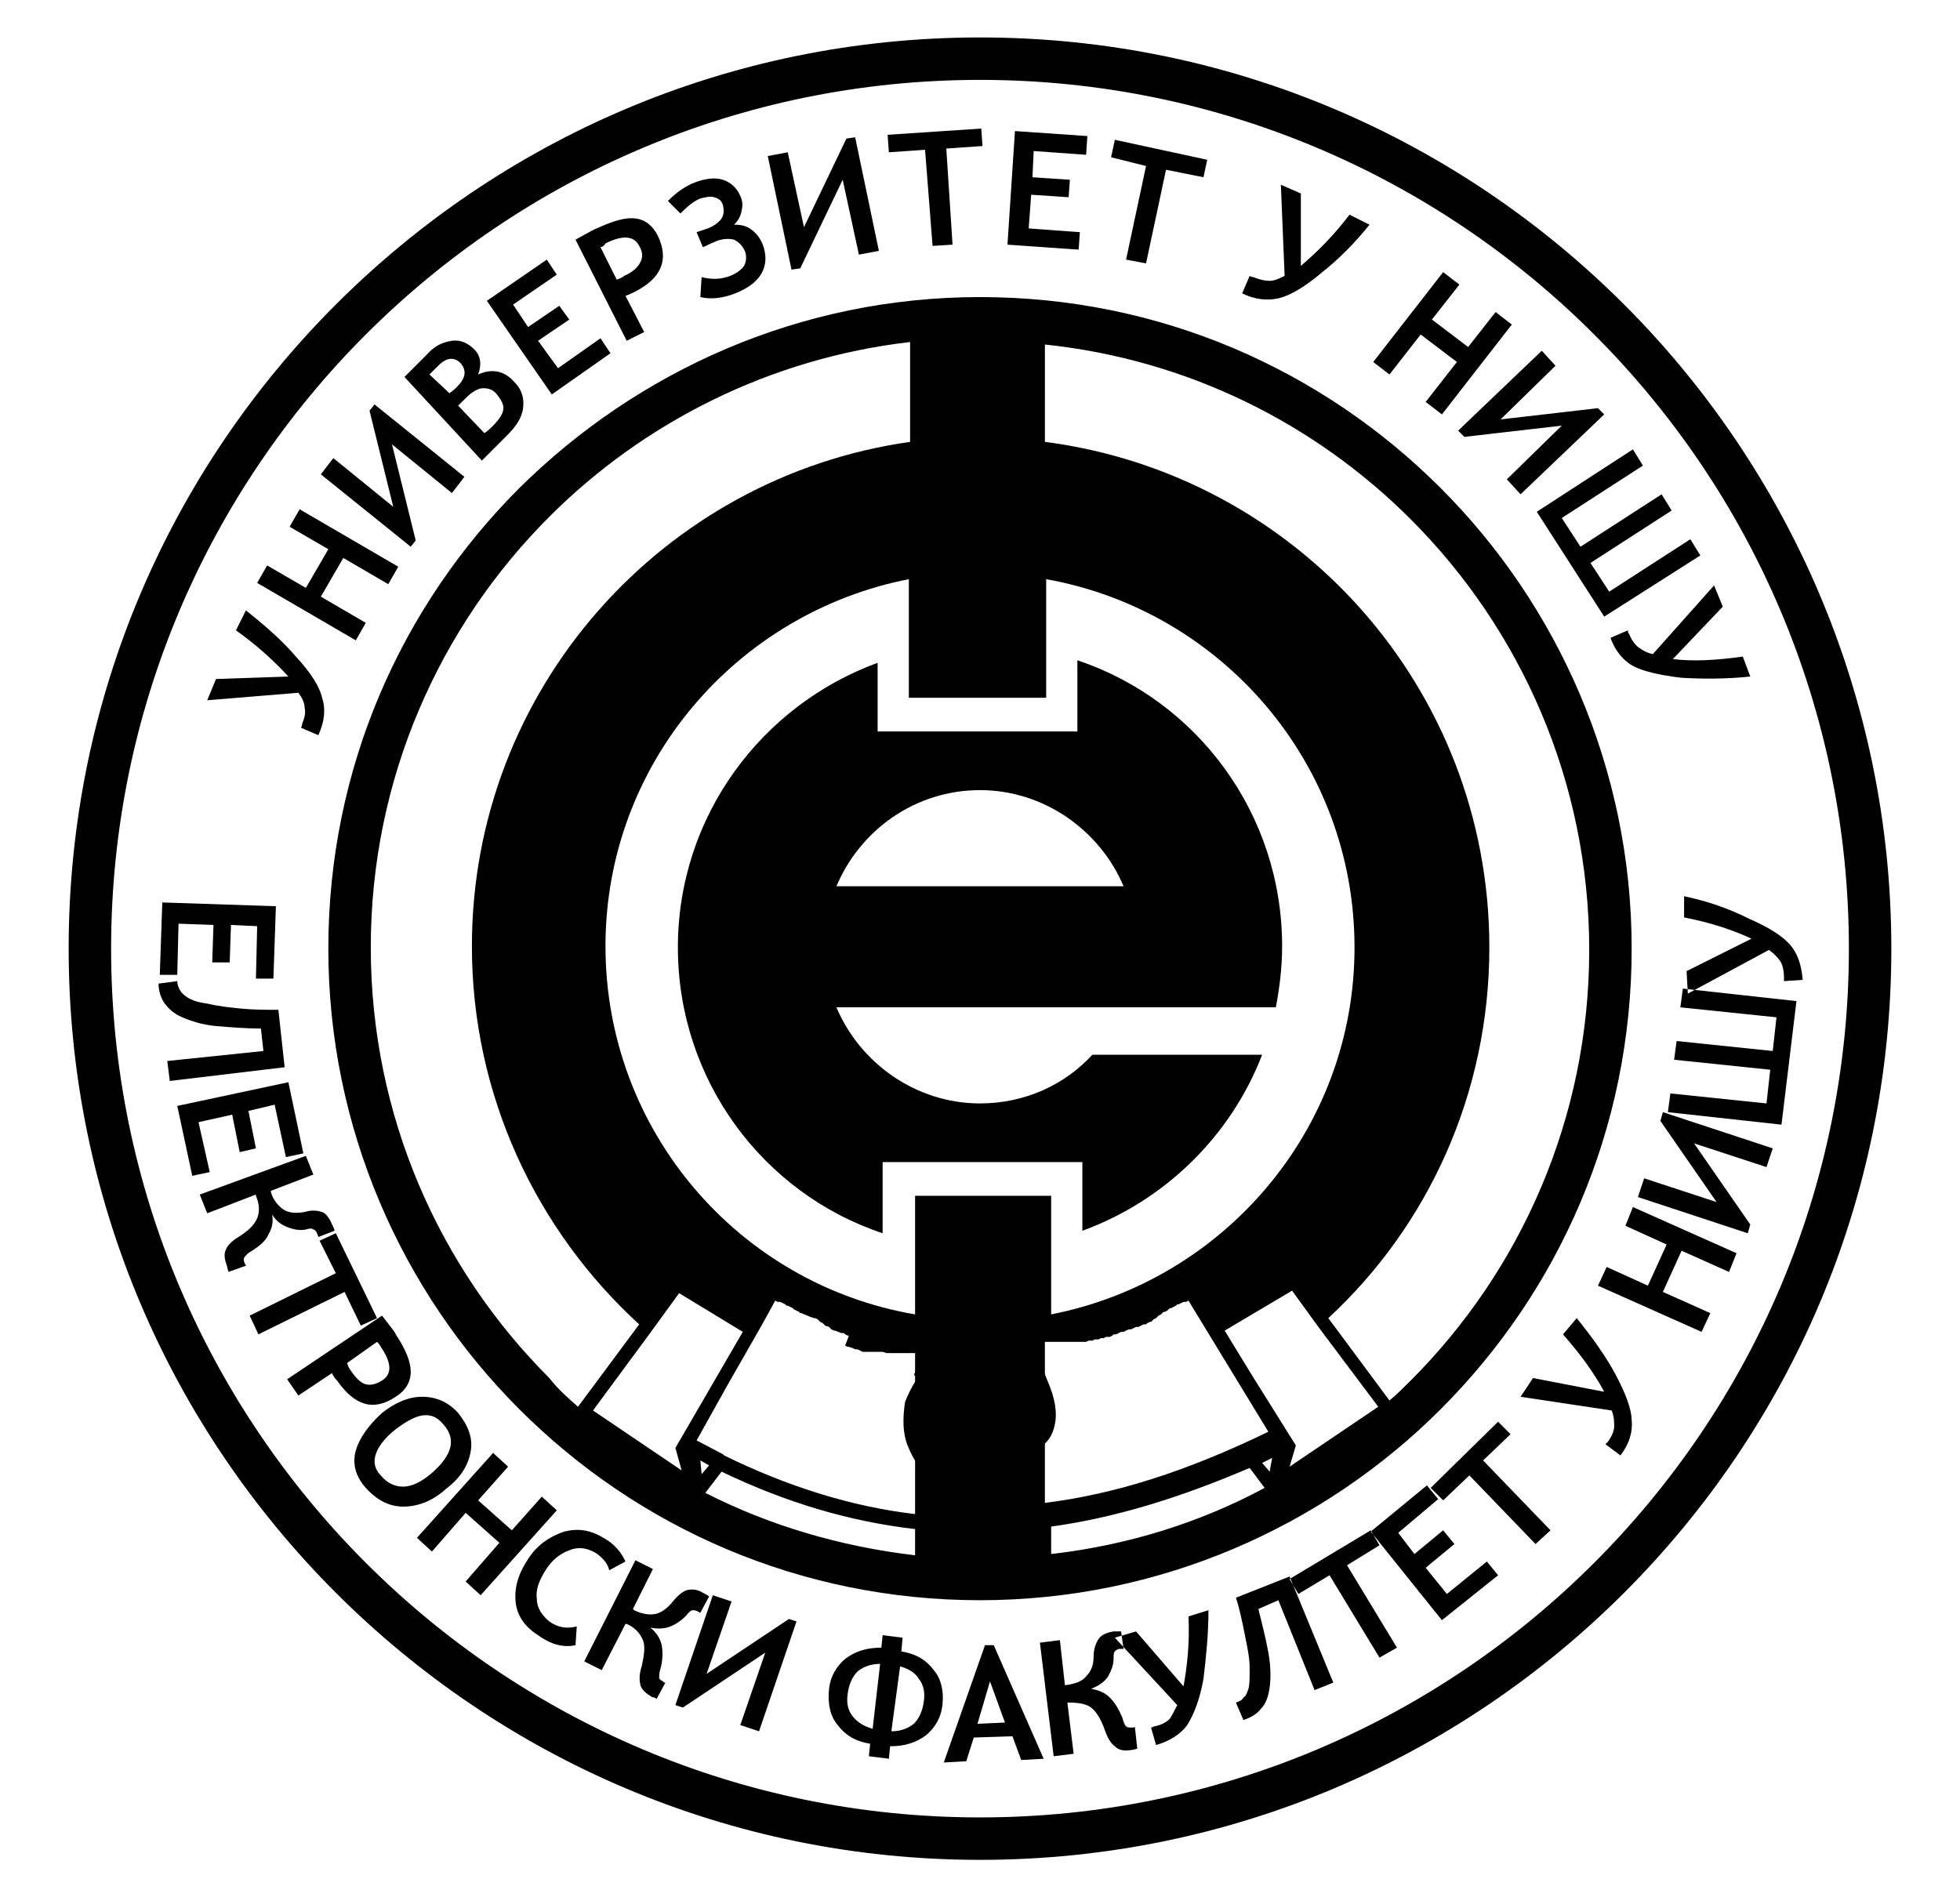 <?xml version="1.0" encoding="utf-8"?>
<!-- Generator: Adobe Illustrator 19.0.0, SVG Export Plug-In . SVG Version: 6.00 Build 0)  -->
<svg version="1.1" id="Layer_1" xmlns="http://www.w3.org/2000/svg" xmlns:xlink="http://www.w3.org/1999/xlink" x="0px" y="0px"
	 viewBox="0 0 157 152" style="enable-background:new 0 0 157 152;" xml:space="preserve">
<style type="text/css">
	.st0{fill-rule:evenodd;clip-rule:evenodd;fill:#000001;}
</style>
<g id="XMLID_241_">
	<path class="st0" d="M86.3,52.9c9.6,3.2,16.4,12.3,16.4,22.9c0,1.7-0.2,3.3-0.5,4.9h-4.9H90H67c1.9,4.5,6.4,7.7,11.5,7.7
		c3.6,0,6.8-1.5,9-3.9h13.6c-2.5,6.5-7.8,11.7-14.4,14.1v-5.5h-16v5.7c-9.6-3.2-16.4-12.3-16.4-22.9c0-10.5,6.7-19.4,16-22.8v5.5h16
		V52.9L86.3,52.9z M90,71c-1.9-4.5-6.4-7.7-11.5-7.7c-5.2,0-9.6,3.2-11.5,7.7H90z"/>
	<path class="st0" d="M78.5,23.8c14.4,0,27.4,5.8,36.9,15.3c9.4,9.4,15.3,22.5,15.3,36.9c0,14.4-5.8,27.4-15.3,36.9
		c-9.4,9.4-22.5,15.3-36.9,15.3c-14.4,0-27.4-5.8-36.9-15.3c-9.4-9.4-15.3-22.5-15.3-36.9c0-14.4,5.8-27.4,15.3-36.9
		C51.1,29.7,64.1,23.8,78.5,23.8L78.5,23.8z M83.7,35.4c20.1,2.6,35.6,19.7,35.6,40.5c0,11.7-4.9,22.3-12.9,29.7l4.9,6.6
		c0.6-0.5,1.2-1.1,1.7-1.6c8.8-8.8,14.3-21,14.3-34.5c0-13.5-5.5-25.7-14.3-34.5c-7.7-7.7-17.9-12.8-29.3-14V35.4L83.7,35.4z
		 M101.3,119.2l-1.2-1.6c-5.6,2.4-10.8,4-15.9,4.7v2.2C90.3,123.8,96.1,122,101.3,119.2L101.3,119.2z M73.3,124.6v-2.1
		c-5.2-0.6-10.3-2.1-15.5-4.6l-1.3,1.7C61.6,122.2,67.3,123.9,73.3,124.6L73.3,124.6z M46.3,112.7l4.9-6.6
		c-8.2-7.5-13.4-18.3-13.4-30.3c0-20.6,15.3-37.6,35.1-40.4l0-8c-11.2,1.3-21.3,6.4-28.9,14c-8.8,8.8-14.3,21-14.3,34.5
		c0,13.5,5.5,25.7,14.3,34.5C44.7,111.3,45.5,112,46.3,112.7L46.3,112.7z M105.6,106.3l-2.1-2.9l-5.4,3.2l2.2,3.6l3.5,5.6l-0.5,1.7
		l7.1-4.8L105.6,106.3L105.6,106.3z M95.2,104.2l-0.2,0.1l-0.1,0l-0.1,0l-0.2,0.1l0,0l-0.2,0.1l-0.1,0l-0.1,0.1l-0.2,0.1l0,0
		l-0.2,0.1l-0.1,0l-0.1,0.1l-0.1,0.1l0,0l-0.2,0.1l-0.1,0l-0.1,0.1l-0.1,0.1l0,0l-0.2,0.1l0,0l-0.1,0.1l-0.1,0.1l0,0l-0.2,0.1l0,0
		l-0.1,0.1l-0.1,0.1l-0.1,0l-0.2,0.1l0,0l-0.1,0.1l-0.1,0l-0.1,0l-0.2,0.1l0,0l-0.2,0.1l-0.1,0l-0.1,0l-0.2,0.1l0,0l-0.2,0.1l-0.1,0
		l-0.1,0l-0.2,0.1l0,0l-0.2,0.1l-0.1,0l-0.1,0l-0.2,0.1l0,0l-0.2,0.1l-0.1,0l-0.1,0l-0.1,0.1l0,0l-0.2,0.1l-0.1,0l-0.1,0l-0.1,0l0,0
		l-0.2,0.1l0,0l-0.1,0l-0.1,0l0,0l-0.2,0.1l0,0l-0.1,0l-0.1,0l-0.1,0l-0.2,0.1l0,0l-0.1,0l-0.1,0l-0.1,0l-0.2,0.1l0,0l-0.2,0l-0.1,0
		l-0.1,0l-0.2,0l0,0l-0.2,0l-0.1,0l-0.1,0l-0.2,0l0,0l-0.2,0l-0.1,0l-0.1,0l-0.2,0l0,0l-0.2,0l-0.1,0l-0.1,0l-0.2,0l0,0l-0.2,0
		l-0.1,0l-0.1,0l-0.1,0l-0.2,0l-0.1,0l-0.1,0v7.9v5c5.6-0.7,11.3-2.5,17.9-5.7L95.2,104.2L95.2,104.2z M73.3,121.3v-5v-7.9l-0.1,0
		l-0.1,0l-0.1,0l0,0l-0.2,0l-0.1,0l-0.1,0l-0.1,0l0,0l-0.2,0l-0.1,0l-0.1,0l-0.2,0l0,0l-0.2,0l-0.1,0l-0.1,0l-0.2,0l0,0l-0.2,0
		l-0.1,0l-0.3-0.1l0,0l-0.2,0l-0.1,0l-0.1,0l-0.2,0h0l-0.2,0l-0.1,0l-0.1,0l-0.2,0l0,0l-0.2,0l-0.1,0l-0.1,0l-0.2-0.1l0,0l-0.2-0.1
		l-0.1,0l-0.1,0l-0.2-0.1l0,0l-0.3-0.1l-0.1,0l-0.2-0.1l0,0L68,107l-0.1,0l-0.2-0.1l-0.1-0.1l-0.1,0l-0.1,0l-0.5-0.2l-0.1,0
		l-0.2-0.1l0,0l-0.1-0.1l-0.1-0.1l-0.3-0.1l-0.1-0.1l-0.1-0.1l0,0l-0.2-0.1l0,0l-0.1-0.1l-0.1-0.1l0,0l-0.2-0.1l-0.1,0l-0.3-0.1l0,0
		c-0.2-0.1-0.5-0.2-0.7-0.3l-0.1,0l-0.1-0.1l-0.2-0.1l0,0l-0.2-0.1l-0.1-0.1l-0.2-0.1l0,0l-0.2-0.1l-0.1,0l-0.1-0.1l-0.2-0.1l0,0
		l-0.2-0.1l-0.1,0l-0.1,0l-0.2-0.1l-1.1,2l-2.8,4.9l0,0l-2.4,4.3l2.1,1.1l0.1,0.1C63.1,119.1,68.2,120.7,73.3,121.3L73.3,121.3z
		 M59.5,106.7l-5.1-3.1l-2.4,3.3l-4.5,6.1l7.1,4.8l-0.5-1.8L59.5,106.7L59.5,106.7z M101.7,117.9l0.2-1.1l-0.8,0.4L101.7,117.9
		L101.7,117.9z M56.2,118.1l0.6-0.7l-0.7-0.4L56.2,118.1L56.2,118.1z M73.3,105.3v-9.5h10.9v9.5c13.8-2.7,24.3-14.8,24.3-29.4
		c0-14.8-10.7-27-24.7-29.5v9.5H72.8v-9.5C59,49.1,48.5,61.2,48.5,75.8C48.5,90.6,59.2,102.9,73.3,105.3z"/>
	<path class="st0" d="M78.5,3c20.2,0,38.4,8.2,51.6,21.4c13.2,13.2,21.4,31.5,21.4,51.6c0,20.2-8.2,38.4-21.4,51.6
		C116.9,140.8,98.7,149,78.5,149c-20.2,0-38.4-8.2-51.6-21.4C13.7,114.4,5.5,96.2,5.5,76c0-20.2,8.2-38.4,21.4-51.6
		C40.1,11.2,58.3,3,78.5,3L78.5,3z M127.7,26.8c-12.6-12.6-30-20.4-49.2-20.4c-19.2,0-36.6,7.8-49.2,20.4C16.7,39.4,8.9,56.8,8.9,76
		c0,19.2,7.8,36.6,20.4,49.2c12.6,12.6,30,20.4,49.2,20.4c19.2,0,36.6-7.8,49.2-20.4c12.6-12.6,20.4-30,20.4-49.2
		C148.1,56.8,140.3,39.4,127.7,26.8z"/>
	<path class="st0" d="M72.9,116.3l2.4-6.5l-2.1,0.4l0.4-1.1c0.5-0.1,1.1-0.2,1.7-0.4c0.6-0.2,1.1-0.4,1.5-0.7l0.3,0.1l-3.1,8.5
		L72.9,116.3L72.9,116.3z M78.4,118.5l-0.3-0.8c0.4,0,1-0.3,2-0.8c0.9-0.5,1.5-1,1.7-1.4c-0.4,0.2-0.9,0.2-1.5,0
		c-0.7-0.3-1.3-0.7-1.5-1.4c-0.3-0.6-0.3-1.4,0-2.2c0.3-0.8,0.8-1.4,1.4-1.7c0.6-0.3,1.3-0.4,2-0.1c1.8,0.7,2.3,2.2,1.4,4.7
		c-0.4,1-1.1,1.9-2.2,2.7C80.3,118.2,79.3,118.6,78.4,118.5L78.4,118.5z M82.8,113.3c0.4-1.2,0.2-2-0.8-2.3
		c-0.4-0.2-0.8-0.1-1.2,0.1c-0.4,0.2-0.6,0.6-0.8,1.1c-0.2,0.5-0.2,1-0.1,1.4c0.1,0.4,0.4,0.7,0.8,0.8
		C81.7,114.8,82.4,114.4,82.8,113.3z"/>
	<path class="st0" d="M74.2,109.7L75,110c-0.3,0.3-0.6,0.9-0.9,1.9c-0.3,1-0.4,1.7-0.4,2.2c0.2-0.4,0.6-0.8,1.1-1
		c0.7-0.3,1.4-0.3,2,0c0.6,0.3,1.1,0.9,1.4,1.7c0.3,0.8,0.4,1.6,0.1,2.2c-0.3,0.7-0.7,1.2-1.4,1.4c-1.8,0.7-3.2-0.1-4.2-2.6
		c-0.4-1-0.4-2.2-0.2-3.5C73,111.1,73.5,110.2,74.2,109.7L74.2,109.7z M74.4,116.4c0.5,1.2,1.2,1.6,2.2,1.2c0.4-0.2,0.7-0.4,0.8-0.8
		c0.1-0.4,0.1-0.9-0.1-1.4c-0.2-0.5-0.5-0.9-0.9-1.1c-0.4-0.2-0.8-0.2-1.2-0.1C74.2,114.5,73.9,115.3,74.4,116.4L74.4,116.4z
		 M78.4,112.7c0.7,1.8,1.4,2.9,2.1,3.3c0.7,0.4,1.5,0.5,2.4,0.1c0.9-0.3,1.4-1,1.6-2c0.2-1,0-2.1-0.6-3.5c-0.6-1.6-1.3-2.6-2-3
		c-0.7-0.5-1.5-0.5-2.3-0.2c-0.9,0.3-1.4,1-1.6,1.9C77.8,110.4,78,111.5,78.4,112.7L78.4,112.7z M79.6,112.3
		c-0.8-2.1-0.7-3.4,0.4-3.8c0.3-0.1,0.7-0.1,1,0c0.3,0.1,0.6,0.4,0.9,0.7c0.3,0.4,0.6,1,0.9,1.9c0.5,1.3,0.7,2.2,0.7,2.9
		c-0.1,0.6-0.4,1-0.9,1.3C81.5,115.6,80.5,114.6,79.6,112.3z"/>
	<path class="st0" d="M19.7,48.9c1.5,1.2,2.9,2.4,4,3.7c1.2,1.3,1.9,2.4,2.1,3.3c0.3,0.9,0.2,1.9-0.3,3l-1.4-0.6
		c0,0,0.1-0.1,0.1-0.3c0.2-0.5,0.3-0.9,0.2-1.3c0-0.4-0.2-0.8-0.5-1.2l-7.3,0.6l0.7-1.7l5.8-0.2c-1.1-1.2-2.5-2.5-4.2-3.7L19.7,48.9
		L19.7,48.9z M31.1,46.8l0.8-1.4L24,40.8l-0.8,1.4l3.1,1.8l-1.8,3.1l-3.1-1.8l-0.8,1.4l7.9,4.6l0.8-1.4l-3.6-2.1l1.8-3.1L31.1,46.8
		L31.1,46.8z M37.2,38.2l-1,1.3l-4.8-3.9l1.9,7.7l-0.4,0.5L25.7,38l1-1.3l4.8,3.9l-1.9-7.7l0.4-0.5L37.2,38.2L37.2,38.2z M40.6,34.9
		c0.7-0.7,1.2-1.4,1.3-2.2c0.1-0.8-0.1-1.5-0.7-2.1c-0.8-0.9-1.8-1.1-2.9-0.6c0.3-0.8,0.2-1.5-0.3-2c-0.5-0.5-1.1-0.8-1.8-0.7
		c-0.7,0.1-1.4,0.4-2,1.1c-0.2,0.2-0.8,0.8-1.8,1.8l6.2,6.7L40.6,34.9L40.6,34.9z M34.4,30c0.3-0.3,0.5-0.5,0.7-0.7
		c0.7-0.7,1.3-0.7,1.8-0.2c0.5,0.6,0.4,1.2-0.3,1.9c-0.1,0.1-0.3,0.3-0.6,0.5L34.4,30L34.4,30z M36.7,32.5l2.1,2.2
		c0.3-0.2,0.5-0.4,0.6-0.5c0.5-0.5,0.8-0.9,0.9-1.3c0.1-0.4-0.1-0.8-0.5-1.3c-0.3-0.4-0.7-0.5-1.1-0.5c-0.4,0-0.9,0.3-1.4,0.8
		C37.1,32.1,36.9,32.3,36.7,32.5L36.7,32.5z M41.1,24.4l1.2,1.8l2.5-1.7l0.8,1.1l-2.5,1.7l1.6,2.2l3.4-2.4l0.8,1.2l-4.7,3.3
		l-5.2-7.5l4.8-3.3l0.8,1.2L41.1,24.4L41.1,24.4z M50.1,23.7c0.3-0.1,0.5-0.2,0.7-0.3c2.2-1.1,2.8-2.6,1.9-4.5
		c-0.4-0.8-1-1.3-1.8-1.4c-0.8-0.1-1.8,0.2-3.1,0.8c-0.1,0-0.6,0.3-1.7,0.9l4.1,8.1l1.4-0.7L50.1,23.7L50.1,23.7z M48.1,19.8
		l1.3,2.6c0.3-0.1,0.5-0.2,0.6-0.3c0.7-0.3,1.1-0.7,1.3-1.1c0.2-0.4,0.2-0.8-0.1-1.3c-0.4-0.8-1.3-0.9-2.7-0.2
		C48.4,19.7,48.2,19.8,48.1,19.8L48.1,19.8z M58.8,18c0.6,0,1,0.1,1.4,0.4c0.4,0.3,0.7,0.7,0.9,1.2c0.3,0.8,0.3,1.6-0.1,2.3
		c-0.4,0.7-1.1,1.2-2.1,1.6c-1,0.4-2,0.5-2.8,0.3l0.1-1.6c0.8,0.2,1.5,0.2,2.3-0.1c0.5-0.2,0.9-0.5,1.1-0.8c0.2-0.4,0.2-0.7,0.1-1.1
		c-0.2-0.5-0.5-0.8-0.9-1c-0.4-0.1-1-0.1-1.6,0.2c-0.3,0.1-0.6,0.3-0.9,0.4l-0.5-1.2c0.3-0.1,0.6-0.2,0.9-0.3
		c0.5-0.2,0.9-0.5,1.1-0.8c0.2-0.3,0.2-0.7,0.1-1.1c-0.1-0.3-0.3-0.5-0.7-0.6c-0.3-0.1-0.7,0-1.1,0.1c-0.5,0.2-1,0.6-1.6,1.2l-1-1
		c0.7-0.7,1.4-1.2,2.2-1.5c0.8-0.3,1.6-0.4,2.2-0.2c0.6,0.2,1.1,0.6,1.4,1.3c0.2,0.4,0.2,0.8,0.1,1.2C59.3,17.4,59.1,17.7,58.8,18
		L58.8,18z M70.4,20.1l-1.6,0.3l-1.3-6l-3.4,7.1l-0.7,0.1l-1.9-9.1l1.6-0.3l1.3,6l3.4-7.1l0.7-0.1L70.4,20.1L70.4,20.1z M75.8,11.9
		l0.5,7.7l-1.6,0.1L74.1,12l-2.9,0.2l-0.1-1.4l7.5-0.5l0.1,1.4L75.8,11.9L75.8,11.9z M82.8,12.1l-0.1,2.1l3,0.2l-0.1,1.4l-3-0.2
		l-0.2,2.7l4.1,0.3L86.4,20l-5.7-0.4l0.6-9.1l5.8,0.4L87,12.4L82.8,12.1L82.8,12.1z M93.4,13.6l-1.6,7.5l-1.6-0.3l1.6-7.5L89,12.6
		l0.3-1.4l7.4,1.6l-0.3,1.4L93.4,13.6L93.4,13.6z M109.7,18c-1.2,1.5-2.5,2.8-3.9,3.9c-1.3,1.1-2.5,1.8-3.4,2
		c-0.9,0.2-1.9,0.1-2.9-0.4l0.6-1.4c0,0,0.1,0.1,0.3,0.1c0.5,0.2,0.9,0.3,1.3,0.3c0.4,0,0.8-0.2,1.2-0.4l-0.3-7.3l1.6,0.7l0,5.8
		c1.3-1.1,2.6-2.4,3.9-4.1L109.7,18L109.7,18z M114.2,32.2l2.5-3.2l-2.9-2.2l-2.5,3.2l-1.3-1l5.6-7.2l1.3,1l-2.2,2.8l2.9,2.2
		l2.2-2.8l1.3,1l-5.6,7.2L114.2,32.2L114.2,32.2z M121.8,39.6l6.7-6.4l-0.5-0.5l-7.8,0.9l4.4-4.3l-1.1-1.2l-6.7,6.4l0.5,0.5l7.8-0.9
		l-4.4,4.3L121.8,39.6L121.8,39.6z M128.5,49.4l-5.4-8.4l7.7-5l0.8,1.3l-6.5,4.2l1.5,2.3l6.5-4.2l0.8,1.3l-6.5,4.2l1.5,2.3l6.5-4.2
		l0.8,1.3L128.5,49.4L128.5,49.4z M140.2,54.2l-0.6-1.6c-2.1,0.3-4,0.4-5.6,0.2l4-4.2l-0.7-1.7l-4.9,5.5c-0.5-0.1-0.8-0.3-1.1-0.5
		c-0.3-0.2-0.6-0.6-0.8-1.1c-0.1-0.1-0.1-0.2-0.1-0.3l-1.4,0.6c0.4,1.1,1.1,1.9,1.9,2.3c0.8,0.4,2.1,0.7,3.8,0.9
		C136.5,54.4,138.3,54.4,140.2,54.2z"/>
	<path class="st0" d="M20.6,74.2l-2.1-0.1l-0.1,3l-1.4,0l0.1-3L14.3,74l-0.1,4.1l-1.4,0l0.2-5.8l9.1,0.3l-0.2,5.8l-1.4,0L20.6,74.2
		L20.6,74.2z M13.6,86.6L13.4,85l7.7-0.8l-0.2-1.8c-1.2,0-2.4-0.1-3.6-0.2c-1.1-0.1-2-0.4-2.7-0.7c-0.7-0.3-1.1-0.7-1.4-1.1
		c-0.3-0.4-0.5-1-0.5-1.6l1.5-0.2c0,0.3,0.1,0.5,0.2,0.7c0.1,0.2,0.3,0.4,0.6,0.6c0.3,0.2,0.8,0.4,1.6,0.5c0.8,0.2,1.7,0.3,2.7,0.4
		c1,0.1,2,0.1,3,0.1l0.5,4.6L13.6,86.6L13.6,86.6z M22,88.5L19.9,89l0.6,3l-1.3,0.3l-0.6-3l-2.7,0.6l0.9,4l-1.4,0.3l-1.2-5.6
		l8.9-1.9l1.2,5.7l-1.4,0.3L22,88.5L22,88.5z M18.3,101.9l1.4-0.5c0-0.1-0.1-0.1-0.1-0.2c-0.1-0.2-0.1-0.4,0-0.5
		c0.1-0.1,0.2-0.3,0.6-0.5c0.6-0.4,1.1-0.8,1.3-1.3c0.3-0.5,0.4-1,0.3-1.6c0.3,0.5,0.7,0.8,1.2,1c0.5,0.2,1,0.3,1.5,0.2
		c0.3-0.1,0.5-0.1,0.6,0c0.1,0,0.2,0.1,0.3,0.3c0,0.1,0.1,0.2,0.1,0.3l1.3-0.5c0-0.1-0.1-0.3-0.2-0.5c-0.2-0.5-0.5-0.9-0.8-1
		c-0.3-0.1-0.8-0.2-1.4,0c-0.7,0.1-1.2,0.1-1.7-0.2c-0.4-0.3-0.8-0.7-1-1.4l0-0.1l3.4-1.3l-0.6-1.5L16,95.7l0.6,1.5l3.9-1.5l0,0.1
		c0.3,0.7,0.3,1.3,0.1,1.8c-0.2,0.5-0.7,1-1.5,1.5c-0.5,0.3-0.9,0.7-1,1c-0.2,0.4-0.1,0.8,0.1,1.4C18.2,101.6,18.3,101.8,18.3,101.9
		L18.3,101.9z M27.6,103.5l-6.9,3.4l-0.7-1.5l6.9-3.4l-1.3-2.6l1.3-0.6l3.3,6.8l-1.3,0.6L27.6,103.5L27.6,103.5z M26.6,110
		c0.1,0.3,0.3,0.5,0.4,0.6c1.4,2,2.9,2.5,4.7,1.3c0.8-0.5,1.2-1.2,1.2-2c0-0.8-0.4-1.8-1.2-3c0-0.1-0.4-0.6-1.1-1.5l-7.6,5.1
		l0.9,1.3L26.6,110L26.6,110z M30.2,107.5c0.1,0.1,0.2,0.2,0.3,0.4c0.9,1.3,0.9,2.2,0.1,2.7c-0.5,0.3-0.9,0.4-1.3,0.3
		c-0.4-0.1-0.8-0.5-1.2-1.1c-0.1-0.1-0.2-0.3-0.3-0.6L30.2,107.5L30.2,107.5z M30.6,113.2c1-0.8,2.1-1.3,3.2-1.3
		c1.1,0,2.1,0.4,2.9,1.3c0.8,1,1.2,2,1,3.1c-0.2,1.1-0.8,2.1-2,3c-1.1,1-2.3,1.4-3.4,1.4c-1.1,0-2.1-0.5-3-1.5
		c-0.8-0.9-1.1-1.9-0.8-3C28.8,115.2,29.5,114.2,30.6,113.2L30.6,113.2z M31.7,114.5c-0.9,0.7-1.4,1.4-1.6,2
		c-0.2,0.6-0.1,1.2,0.4,1.7c0.5,0.6,1.1,0.9,1.8,0.9c0.7,0,1.5-0.4,2.3-1.1c1.6-1.4,2-2.7,0.9-3.9c-0.5-0.6-1-0.8-1.7-0.7
		C33.2,113.5,32.5,113.9,31.7,114.5L31.7,114.5z M37.3,126.7l1.2,1.1l6.1-6.8l-1.2-1.1l-2.4,2.7l-2.7-2.4l2.4-2.7l-1.2-1.1l-6.1,6.8
		l1.2,1.1l2.7-3.1l2.7,2.4L37.3,126.7L37.3,126.7z M50.1,125.1l-1.3,0.7c-0.1-0.5-0.5-1-1.1-1.4c-0.7-0.4-1.4-0.5-2.1-0.2
		c-0.8,0.3-1.4,0.8-1.9,1.6c-0.5,0.8-0.8,1.5-0.7,2.3c0,0.7,0.4,1.3,1,1.8c0.7,0.5,1.4,0.6,2.2,0.4l-0.1,1.5c-0.9,0.2-1.9,0-3-0.8
		c-1.1-0.7-1.7-1.6-1.8-2.7c-0.1-1.1,0.2-2.2,1-3.4c0.7-1.1,1.7-1.8,2.9-2.2c1.2-0.3,2.2-0.1,3.3,0.6
		C49.2,123.7,49.8,124.4,50.1,125.1L50.1,125.1z M52.6,136.1l0.7-1.3c-0.1,0-0.1,0-0.2-0.1c-0.2-0.1-0.3-0.2-0.3-0.3
		c0-0.1,0-0.4,0.1-0.7c0.2-0.7,0.2-1.4,0.1-1.9c-0.1-0.5-0.4-1-0.9-1.4c0.6,0.1,1.1,0.1,1.6-0.1c0.5-0.2,0.9-0.5,1.3-0.9
		c0.2-0.3,0.4-0.4,0.5-0.4c0.1,0,0.2,0,0.4,0.1c0.1,0.1,0.2,0.1,0.2,0.1l0.7-1.3c-0.1-0.1-0.3-0.2-0.5-0.3c-0.5-0.3-0.9-0.3-1.3-0.2
		c-0.3,0.1-0.7,0.4-1.1,0.9c-0.4,0.5-0.9,0.9-1.4,1c-0.5,0.1-1.1,0-1.7-0.3l-0.1-0.1l1.6-3.2l-1.4-0.7l-4.1,8.1l1.4,0.7l1.9-3.7
		l0.1,0c0.7,0.3,1.1,0.8,1.3,1.3c0.2,0.5,0.1,1.2-0.1,2.1c-0.2,0.6-0.2,1.1-0.1,1.5c0.1,0.4,0.5,0.7,1,1
		C52.3,135.9,52.4,136,52.6,136.1L52.6,136.1z M60.8,138.7l-1.5-0.5l2-5.8l-6.6,4.4l-0.6-0.2l3-8.8l1.5,0.5l-2,5.8l6.6-4.4l0.6,0.2
		L60.8,138.7L60.8,138.7z M72.2,132.3c1.2,0.2,2,0.7,2.6,1.5c0.6,0.7,0.8,1.7,0.7,2.7c-0.1,1.1-0.6,1.9-1.3,2.5
		c-0.8,0.6-1.7,0.9-2.9,0.9l-0.1,1l-1.6-0.2l0.1-1c-1.2-0.2-2-0.7-2.6-1.5c-0.6-0.7-0.8-1.7-0.7-2.8c0.1-1.1,0.6-1.9,1.3-2.5
		c0.8-0.6,1.7-0.9,2.9-0.9l0.1-1l1.6,0.2L72.2,132.3L72.2,132.3z M71.4,138.7c0.7,0,1.3-0.2,1.8-0.6c0.4-0.4,0.7-1,0.8-1.8
		c0.1-0.7,0-1.3-0.4-1.8c-0.3-0.5-0.8-0.8-1.5-1L71.4,138.7L71.4,138.7z M69.9,138.5l0.6-5.2c-0.7,0-1.3,0.2-1.8,0.6
		c-0.4,0.4-0.7,1-0.8,1.8c-0.1,0.7,0,1.3,0.4,1.8C68.7,138,69.2,138.3,69.9,138.5L69.9,138.5z M81.8,141l1.8-0.1l-4-9.1l-0.7,0
		l-3.3,9.4l1.8-0.1l0.6-1.9l3.1-0.1L81.8,141L81.8,141z M79.3,134.7l1.2,3.3l-2.2,0.1L79.3,134.7L79.3,134.7z M91.1,140.1
		c-0.1,0-0.3,0.1-0.5,0.1c-0.6,0.1-1,0-1.3-0.3c-0.3-0.2-0.6-0.7-0.8-1.3c-0.3-0.8-0.6-1.4-1.1-1.8c-0.4-0.3-1-0.4-1.8-0.4l-0.1,0
		l0.5,4.1l-1.6,0.2l-1.1-9.1l1.6-0.2l0.4,3.6l0.1,0c0.7-0.1,1.3-0.3,1.6-0.7c0.4-0.4,0.6-0.9,0.6-1.6c0-0.6,0.2-1.1,0.4-1.4
		c0.2-0.3,0.6-0.5,1.2-0.6c0.2,0,0.4,0,0.6,0l0.2,1.4c0,0-0.1,0-0.3,0c-0.2,0-0.3,0.1-0.4,0.2c-0.1,0.1-0.1,0.3-0.1,0.6
		c0,0.5-0.2,1-0.5,1.5c-0.3,0.4-0.8,0.7-1.3,0.9c0.6,0.1,1.1,0.3,1.5,0.7c0.4,0.4,0.7,0.9,1,1.6c0.1,0.4,0.2,0.6,0.3,0.7
		c0.1,0.1,0.2,0.1,0.5,0.1c0.1,0,0.2,0,0.2-0.1L91.1,140.1L91.1,140.1z M96.8,129l-1.6,0.5c0.1,2.1-0.1,4-0.4,5.6l-3.8-4.4l-1.7,0.5
		l5,5.4c-0.2,0.4-0.4,0.8-0.6,1.1c-0.3,0.3-0.7,0.5-1.2,0.6c-0.1,0-0.2,0.1-0.3,0.1l0.4,1.4c1.1-0.3,2-0.9,2.5-1.6
		c0.5-0.8,1-2,1.3-3.7C96.6,132.8,96.8,131,96.8,129L96.8,129z M106.8,134.8l-1.5,0.6l-2.9-7.2l-1.6,0.7c0.3,1.2,0.6,2.4,0.8,3.5
		c0.2,1.1,0.2,2.1,0.1,2.8c-0.1,0.7-0.3,1.3-0.7,1.7c-0.3,0.4-0.8,0.7-1.4,0.9l-0.6-1.4c0.3-0.1,0.5-0.2,0.6-0.4
		c0.2-0.1,0.3-0.4,0.4-0.7c0.1-0.3,0.1-0.9,0.1-1.7c0-0.8-0.2-1.7-0.4-2.7c-0.2-1-0.4-2-0.7-2.9l4.3-1.7L106.8,134.8L106.8,134.8z
		 M107.9,125.4l2.6-1.6l-0.7-1.2l-6.5,3.9l0.7,1.2l2.5-1.5l4,6.6l1.4-0.8L107.9,125.4L107.9,125.4z M112,122.8l1.3,1.7l2.3-1.9
		l0.9,1.1l-2.3,1.9l1.7,2.1l3.2-2.6l0.9,1.1l-4.5,3.6l-5.7-7.1l4.5-3.7l0.9,1.1L112,122.8L112,122.8z M118.8,117l2.2-2.1l-1-1
		l-5.4,5.3l1,1l2.1-2l5.3,5.5l1.2-1.1L118.8,117L118.8,117z M126.3,105.6c1.2,1.5,2.3,3,3.1,4.5c0.8,1.5,1.3,2.8,1.3,3.7
		c0.1,0.9-0.2,1.9-0.9,2.8l-1.2-0.9c0,0,0.1-0.1,0.2-0.2c0.3-0.4,0.5-0.9,0.5-1.2c0-0.4,0-0.8-0.2-1.3l-7.3-1.1l1-1.5l5.7,1.1
		c-0.8-1.5-1.9-3-3.3-4.6L126.3,105.6L126.3,105.6z M138.5,101.9l0.6-1.5l-8.3-3.7l-0.6,1.5l3.3,1.5L132,103l-3.3-1.5l-0.7,1.5
		l8.3,3.7l0.7-1.5l-3.8-1.7l1.5-3.3L138.5,101.9L138.5,101.9z M142,92l-0.5,1.5l-5.8-1.9l4.5,6.5l-0.2,0.7l-8.8-2.9l0.5-1.5l5.8,1.9
		l-4.5-6.5l0.2-0.7L142,92L142,92z M143.9,80.2l-9.1-1l-0.2,1.5l7.7,0.8l-0.3,2.7l-7.7-0.8l-0.2,1.5l7.7,0.8l-0.3,2.7l-7.7-0.8
		l-0.2,1.5l9.1,1L143.9,80.2L143.9,80.2z M134.9,71.8c1.9,0.4,3.6,1,5.2,1.8c1.6,0.7,2.7,1.4,3.3,2.1c0.6,0.7,0.9,1.6,1,2.8
		l-1.5,0.1c0,0,0-0.1,0-0.3c0-0.5-0.1-1-0.3-1.3c-0.2-0.3-0.5-0.6-0.9-0.9l-6.5,3.5l-0.1-1.8l5.2-2.6c-1.5-0.7-3.3-1.3-5.4-1.7
		L134.9,71.8z"/>
</g>
<g id="XMLID_242_">
</g>
<g id="XMLID_243_">
</g>
<g id="XMLID_244_">
</g>
<g id="XMLID_245_">
</g>
<g id="XMLID_246_">
</g>
<g id="XMLID_247_">
</g>
<g id="XMLID_248_">
</g>
<g id="XMLID_249_">
</g>
<g id="XMLID_250_">
</g>
<g id="XMLID_251_">
</g>
<g id="XMLID_252_">
</g>
<g id="XMLID_253_">
</g>
<g id="XMLID_254_">
</g>
<g id="XMLID_255_">
</g>
<g id="XMLID_256_">
</g>
</svg>
